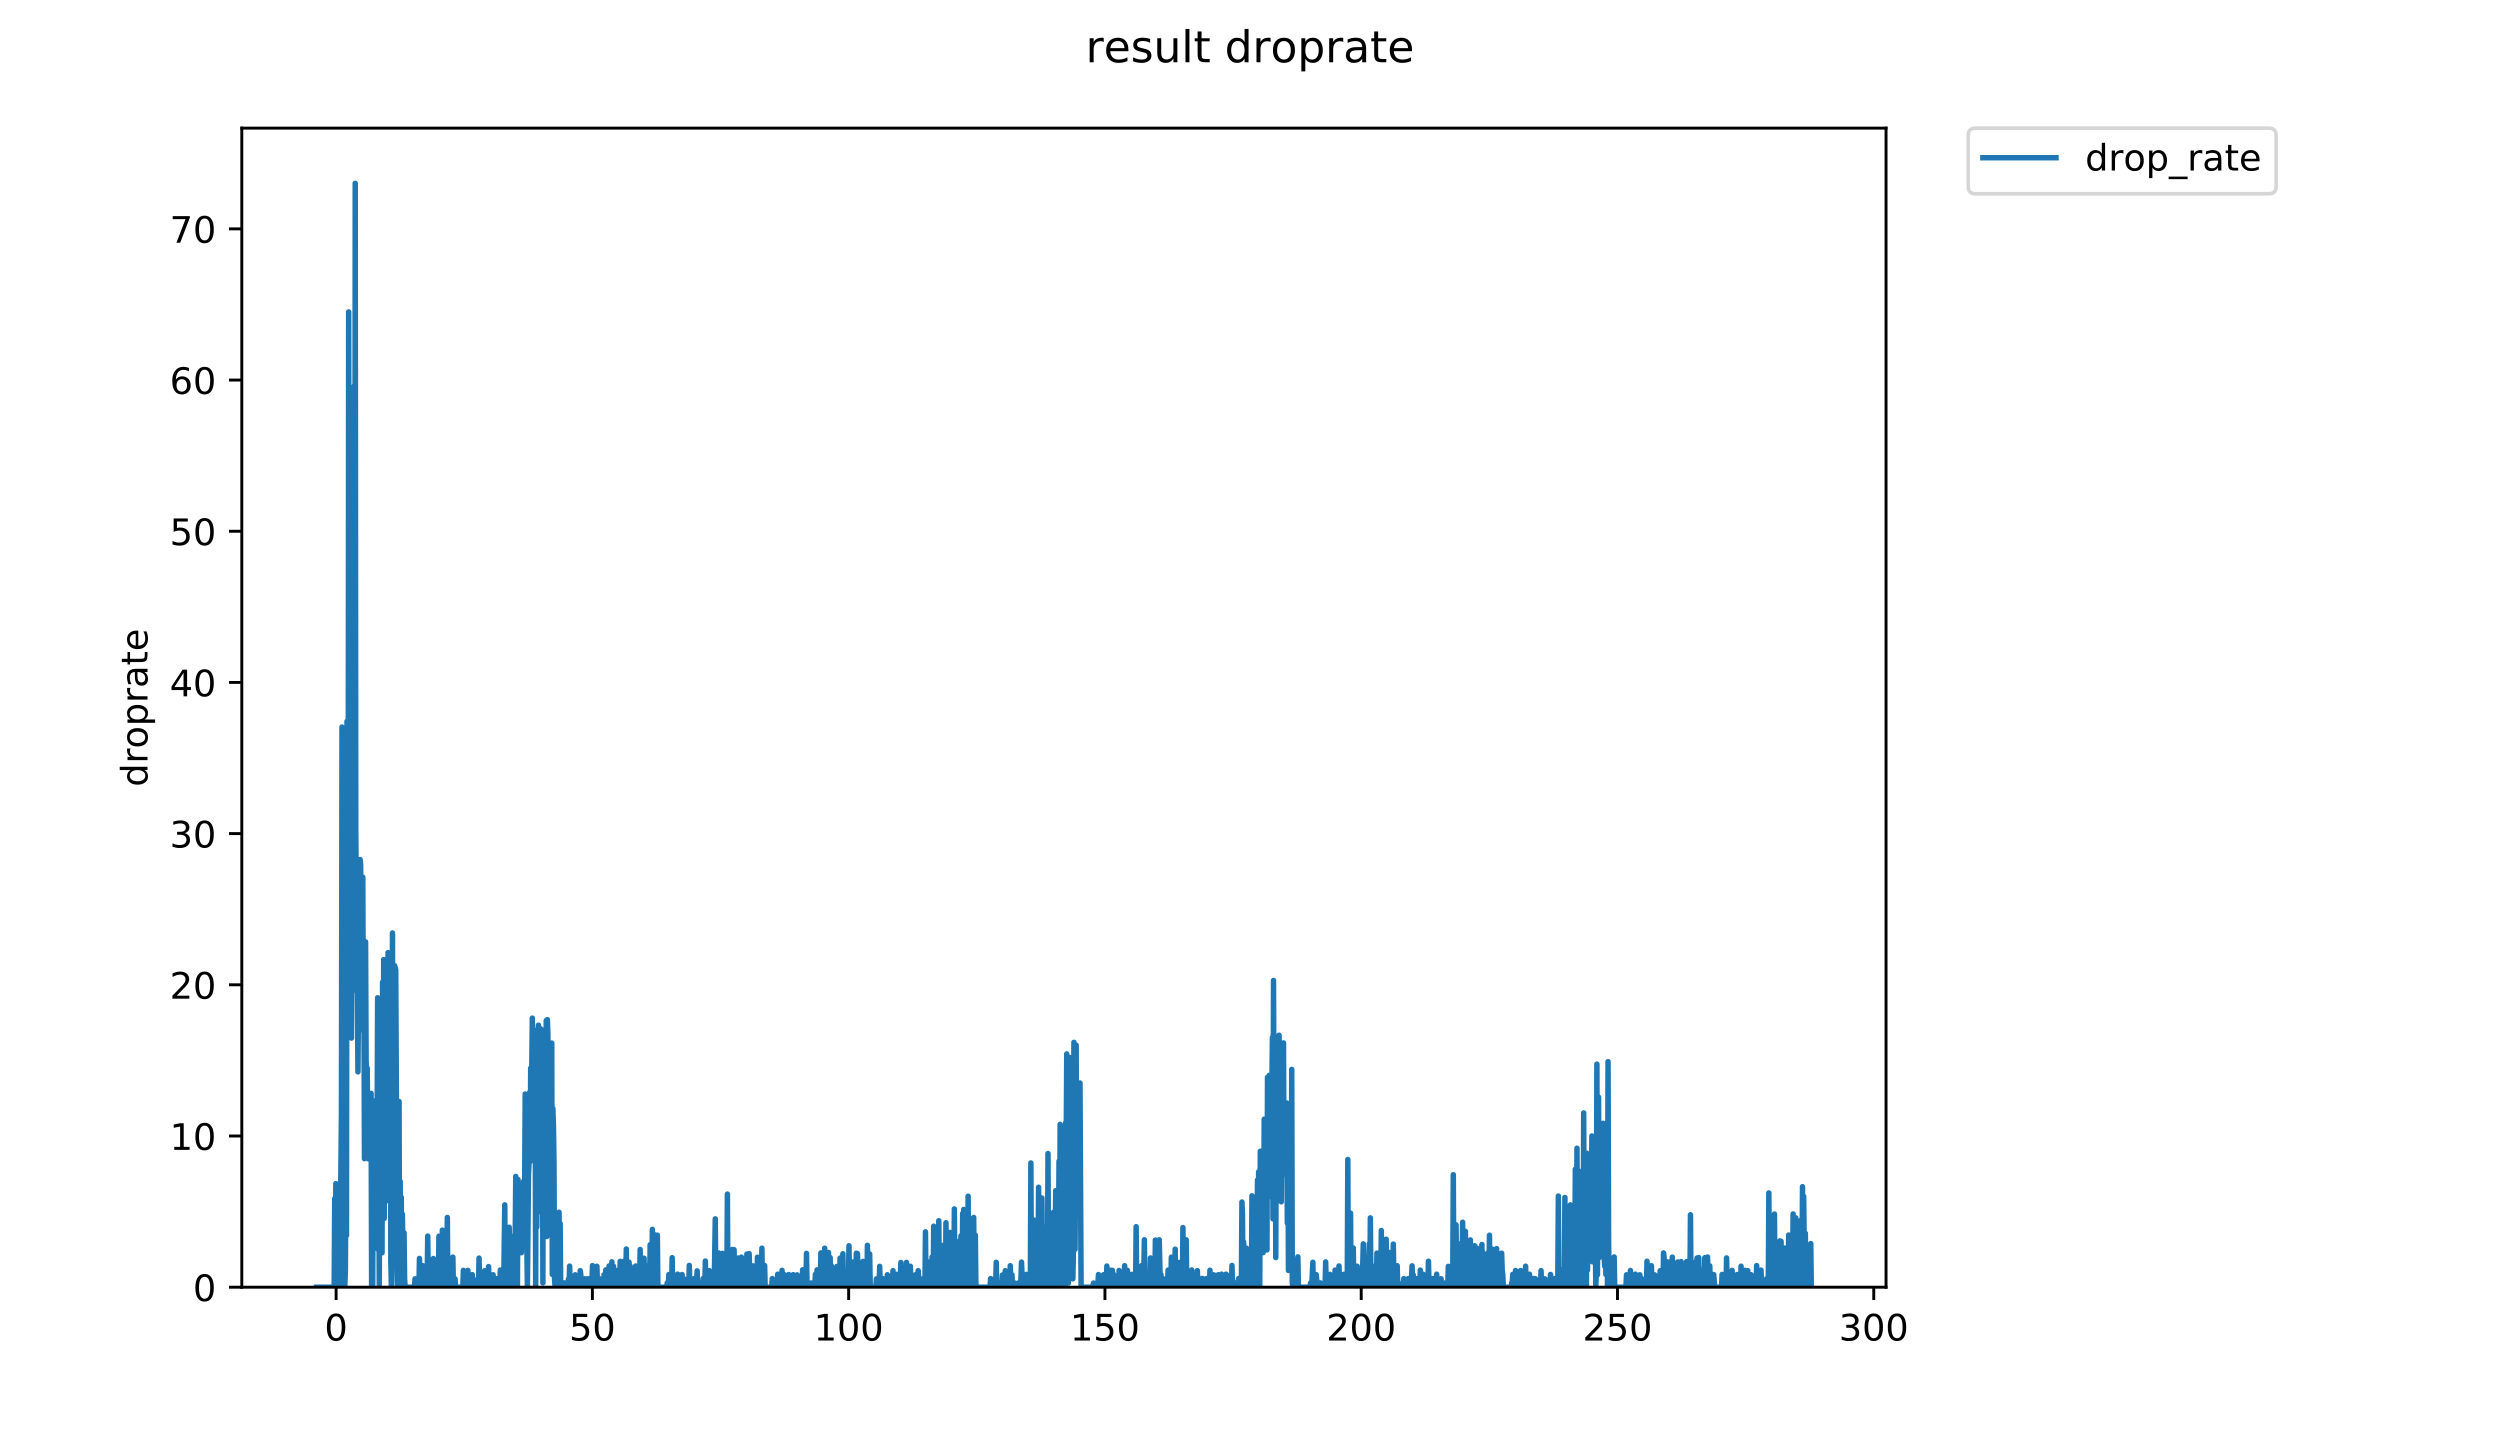 <?xml version="1.0" encoding="utf-8" standalone="no"?>
<!DOCTYPE svg PUBLIC "-//W3C//DTD SVG 1.1//EN"
  "http://www.w3.org/Graphics/SVG/1.1/DTD/svg11.dtd">
<!-- Created with matplotlib (https://matplotlib.org/) -->
<svg height="396pt" version="1.1" viewBox="0 0 684 396" width="684pt" xmlns="http://www.w3.org/2000/svg" xmlns:xlink="http://www.w3.org/1999/xlink">
 <defs>
  <style type="text/css">
*{stroke-linecap:butt;stroke-linejoin:round;}
  </style>
 </defs>
 <g id="figure_1">
  <g id="patch_1">
   <path d="M 0 396 
L 684 396 
L 684 0 
L 0 0 
z
" style="fill:#ffffff;"/>
  </g>
  <g id="axes_1">
   <g id="patch_2">
    <path d="M 66.159 352.174 
L 516.019 352.174 
L 516.019 35.062 
L 66.159 35.062 
z
" style="fill:#ffffff;"/>
   </g>
   <g id="matplotlib.axis_1">
    <g id="xtick_1">
     <g id="line2d_1">
      <defs>
       <path d="M 0 0 
L 0 3.5 
" id="maed4a3ea52" style="stroke:#000000;stroke-width:0.8;"/>
      </defs>
      <g>
       <use style="stroke:#000000;stroke-width:0.8;" x="91.959" xlink:href="#maed4a3ea52" y="352.174"/>
      </g>
     </g>
     <g id="text_1">
      <!-- 0 -->
      <defs>
       <path d="M 31.781 66.406 
Q 24.172 66.406 20.328 58.906 
Q 16.5 51.422 16.5 36.375 
Q 16.5 21.391 20.328 13.891 
Q 24.172 6.391 31.781 6.391 
Q 39.453 6.391 43.281 13.891 
Q 47.125 21.391 47.125 36.375 
Q 47.125 51.422 43.281 58.906 
Q 39.453 66.406 31.781 66.406 
z
M 31.781 74.219 
Q 44.047 74.219 50.516 64.516 
Q 56.984 54.828 56.984 36.375 
Q 56.984 17.969 50.516 8.266 
Q 44.047 -1.422 31.781 -1.422 
Q 19.531 -1.422 13.062 8.266 
Q 6.594 17.969 6.594 36.375 
Q 6.594 54.828 13.062 64.516 
Q 19.531 74.219 31.781 74.219 
z
" id="DejaVuSans-48"/>
      </defs>
      <g transform="translate(88.777 366.773)scale(0.1 -0.1)">
       <use xlink:href="#DejaVuSans-48"/>
      </g>
     </g>
    </g>
    <g id="xtick_2">
     <g id="line2d_2">
      <g>
       <use style="stroke:#000000;stroke-width:0.8;" x="162.076" xlink:href="#maed4a3ea52" y="352.174"/>
      </g>
     </g>
     <g id="text_2">
      <!-- 50 -->
      <defs>
       <path d="M 10.797 72.906 
L 49.516 72.906 
L 49.516 64.594 
L 19.828 64.594 
L 19.828 46.734 
Q 21.969 47.469 24.109 47.828 
Q 26.266 48.188 28.422 48.188 
Q 40.625 48.188 47.75 41.5 
Q 54.891 34.812 54.891 23.391 
Q 54.891 11.625 47.562 5.094 
Q 40.234 -1.422 26.906 -1.422 
Q 22.312 -1.422 17.547 -0.641 
Q 12.797 0.141 7.719 1.703 
L 7.719 11.625 
Q 12.109 9.234 16.797 8.062 
Q 21.484 6.891 26.703 6.891 
Q 35.156 6.891 40.078 11.328 
Q 45.016 15.766 45.016 23.391 
Q 45.016 31 40.078 35.438 
Q 35.156 39.891 26.703 39.891 
Q 22.75 39.891 18.812 39.016 
Q 14.891 38.141 10.797 36.281 
z
" id="DejaVuSans-53"/>
      </defs>
      <g transform="translate(155.713 366.773)scale(0.1 -0.1)">
       <use xlink:href="#DejaVuSans-53"/>
       <use x="63.623" xlink:href="#DejaVuSans-48"/>
      </g>
     </g>
    </g>
    <g id="xtick_3">
     <g id="line2d_3">
      <g>
       <use style="stroke:#000000;stroke-width:0.8;" x="232.193" xlink:href="#maed4a3ea52" y="352.174"/>
      </g>
     </g>
     <g id="text_3">
      <!-- 100 -->
      <defs>
       <path d="M 12.406 8.297 
L 28.516 8.297 
L 28.516 63.922 
L 10.984 60.406 
L 10.984 69.391 
L 28.422 72.906 
L 38.281 72.906 
L 38.281 8.297 
L 54.391 8.297 
L 54.391 0 
L 12.406 0 
z
" id="DejaVuSans-49"/>
      </defs>
      <g transform="translate(222.649 366.773)scale(0.1 -0.1)">
       <use xlink:href="#DejaVuSans-49"/>
       <use x="63.623" xlink:href="#DejaVuSans-48"/>
       <use x="127.246" xlink:href="#DejaVuSans-48"/>
      </g>
     </g>
    </g>
    <g id="xtick_4">
     <g id="line2d_4">
      <g>
       <use style="stroke:#000000;stroke-width:0.8;" x="302.31" xlink:href="#maed4a3ea52" y="352.174"/>
      </g>
     </g>
     <g id="text_4">
      <!-- 150 -->
      <g transform="translate(292.766 366.773)scale(0.1 -0.1)">
       <use xlink:href="#DejaVuSans-49"/>
       <use x="63.623" xlink:href="#DejaVuSans-53"/>
       <use x="127.246" xlink:href="#DejaVuSans-48"/>
      </g>
     </g>
    </g>
    <g id="xtick_5">
     <g id="line2d_5">
      <g>
       <use style="stroke:#000000;stroke-width:0.8;" x="372.427" xlink:href="#maed4a3ea52" y="352.174"/>
      </g>
     </g>
     <g id="text_5">
      <!-- 200 -->
      <defs>
       <path d="M 19.188 8.297 
L 53.609 8.297 
L 53.609 0 
L 7.328 0 
L 7.328 8.297 
Q 12.938 14.109 22.625 23.891 
Q 32.328 33.688 34.812 36.531 
Q 39.547 41.844 41.422 45.531 
Q 43.312 49.219 43.312 52.781 
Q 43.312 58.594 39.234 62.25 
Q 35.156 65.922 28.609 65.922 
Q 23.969 65.922 18.812 64.312 
Q 13.672 62.703 7.812 59.422 
L 7.812 69.391 
Q 13.766 71.781 18.938 73 
Q 24.125 74.219 28.422 74.219 
Q 39.75 74.219 46.484 68.547 
Q 53.219 62.891 53.219 53.422 
Q 53.219 48.922 51.531 44.891 
Q 49.859 40.875 45.406 35.406 
Q 44.188 33.984 37.641 27.219 
Q 31.109 20.453 19.188 8.297 
z
" id="DejaVuSans-50"/>
      </defs>
      <g transform="translate(362.883 366.773)scale(0.1 -0.1)">
       <use xlink:href="#DejaVuSans-50"/>
       <use x="63.623" xlink:href="#DejaVuSans-48"/>
       <use x="127.246" xlink:href="#DejaVuSans-48"/>
      </g>
     </g>
    </g>
    <g id="xtick_6">
     <g id="line2d_6">
      <g>
       <use style="stroke:#000000;stroke-width:0.8;" x="442.544" xlink:href="#maed4a3ea52" y="352.174"/>
      </g>
     </g>
     <g id="text_6">
      <!-- 250 -->
      <g transform="translate(433 366.773)scale(0.1 -0.1)">
       <use xlink:href="#DejaVuSans-50"/>
       <use x="63.623" xlink:href="#DejaVuSans-53"/>
       <use x="127.246" xlink:href="#DejaVuSans-48"/>
      </g>
     </g>
    </g>
    <g id="xtick_7">
     <g id="line2d_7">
      <g>
       <use style="stroke:#000000;stroke-width:0.8;" x="512.661" xlink:href="#maed4a3ea52" y="352.174"/>
      </g>
     </g>
     <g id="text_7">
      <!-- 300 -->
      <defs>
       <path d="M 40.578 39.312 
Q 47.656 37.797 51.625 33 
Q 55.609 28.219 55.609 21.188 
Q 55.609 10.406 48.188 4.484 
Q 40.766 -1.422 27.094 -1.422 
Q 22.516 -1.422 17.656 -0.516 
Q 12.797 0.391 7.625 2.203 
L 7.625 11.719 
Q 11.719 9.328 16.594 8.109 
Q 21.484 6.891 26.812 6.891 
Q 36.078 6.891 40.938 10.547 
Q 45.797 14.203 45.797 21.188 
Q 45.797 27.641 41.281 31.266 
Q 36.766 34.906 28.719 34.906 
L 20.219 34.906 
L 20.219 43.016 
L 29.109 43.016 
Q 36.375 43.016 40.234 45.922 
Q 44.094 48.828 44.094 54.297 
Q 44.094 59.906 40.109 62.906 
Q 36.141 65.922 28.719 65.922 
Q 24.656 65.922 20.016 65.031 
Q 15.375 64.156 9.812 62.312 
L 9.812 71.094 
Q 15.438 72.656 20.344 73.438 
Q 25.25 74.219 29.594 74.219 
Q 40.828 74.219 47.359 69.109 
Q 53.906 64.016 53.906 55.328 
Q 53.906 49.266 50.438 45.094 
Q 46.969 40.922 40.578 39.312 
z
" id="DejaVuSans-51"/>
      </defs>
      <g transform="translate(503.117 366.773)scale(0.1 -0.1)">
       <use xlink:href="#DejaVuSans-51"/>
       <use x="63.623" xlink:href="#DejaVuSans-48"/>
       <use x="127.246" xlink:href="#DejaVuSans-48"/>
      </g>
     </g>
    </g>
   </g>
   <g id="matplotlib.axis_2">
    <g id="ytick_1">
     <g id="line2d_8">
      <defs>
       <path d="M 0 0 
L -3.5 0 
" id="m03112fdfb0" style="stroke:#000000;stroke-width:0.8;"/>
      </defs>
      <g>
       <use style="stroke:#000000;stroke-width:0.8;" x="66.159" xlink:href="#m03112fdfb0" y="352.174"/>
      </g>
     </g>
     <g id="text_8">
      <!-- 0 -->
      <g transform="translate(52.796 355.973)scale(0.1 -0.1)">
       <use xlink:href="#DejaVuSans-48"/>
      </g>
     </g>
    </g>
    <g id="ytick_2">
     <g id="line2d_9">
      <g>
       <use style="stroke:#000000;stroke-width:0.8;" x="66.159" xlink:href="#m03112fdfb0" y="310.809"/>
      </g>
     </g>
     <g id="text_9">
      <!-- 10 -->
      <g transform="translate(46.434 314.608)scale(0.1 -0.1)">
       <use xlink:href="#DejaVuSans-49"/>
       <use x="63.623" xlink:href="#DejaVuSans-48"/>
      </g>
     </g>
    </g>
    <g id="ytick_3">
     <g id="line2d_10">
      <g>
       <use style="stroke:#000000;stroke-width:0.8;" x="66.159" xlink:href="#m03112fdfb0" y="269.444"/>
      </g>
     </g>
     <g id="text_10">
      <!-- 20 -->
      <g transform="translate(46.434 273.243)scale(0.1 -0.1)">
       <use xlink:href="#DejaVuSans-50"/>
       <use x="63.623" xlink:href="#DejaVuSans-48"/>
      </g>
     </g>
    </g>
    <g id="ytick_4">
     <g id="line2d_11">
      <g>
       <use style="stroke:#000000;stroke-width:0.8;" x="66.159" xlink:href="#m03112fdfb0" y="228.079"/>
      </g>
     </g>
     <g id="text_11">
      <!-- 30 -->
      <g transform="translate(46.434 231.879)scale(0.1 -0.1)">
       <use xlink:href="#DejaVuSans-51"/>
       <use x="63.623" xlink:href="#DejaVuSans-48"/>
      </g>
     </g>
    </g>
    <g id="ytick_5">
     <g id="line2d_12">
      <g>
       <use style="stroke:#000000;stroke-width:0.8;" x="66.159" xlink:href="#m03112fdfb0" y="186.714"/>
      </g>
     </g>
     <g id="text_12">
      <!-- 40 -->
      <defs>
       <path d="M 37.797 64.312 
L 12.891 25.391 
L 37.797 25.391 
z
M 35.203 72.906 
L 47.609 72.906 
L 47.609 25.391 
L 58.016 25.391 
L 58.016 17.188 
L 47.609 17.188 
L 47.609 0 
L 37.797 0 
L 37.797 17.188 
L 4.891 17.188 
L 4.891 26.703 
z
" id="DejaVuSans-52"/>
      </defs>
      <g transform="translate(46.434 190.514)scale(0.1 -0.1)">
       <use xlink:href="#DejaVuSans-52"/>
       <use x="63.623" xlink:href="#DejaVuSans-48"/>
      </g>
     </g>
    </g>
    <g id="ytick_6">
     <g id="line2d_13">
      <g>
       <use style="stroke:#000000;stroke-width:0.8;" x="66.159" xlink:href="#m03112fdfb0" y="145.349"/>
      </g>
     </g>
     <g id="text_13">
      <!-- 50 -->
      <g transform="translate(46.434 149.149)scale(0.1 -0.1)">
       <use xlink:href="#DejaVuSans-53"/>
       <use x="63.623" xlink:href="#DejaVuSans-48"/>
      </g>
     </g>
    </g>
    <g id="ytick_7">
     <g id="line2d_14">
      <g>
       <use style="stroke:#000000;stroke-width:0.8;" x="66.159" xlink:href="#m03112fdfb0" y="103.984"/>
      </g>
     </g>
     <g id="text_14">
      <!-- 60 -->
      <defs>
       <path d="M 33.016 40.375 
Q 26.375 40.375 22.484 35.828 
Q 18.609 31.297 18.609 23.391 
Q 18.609 15.531 22.484 10.953 
Q 26.375 6.391 33.016 6.391 
Q 39.656 6.391 43.531 10.953 
Q 47.406 15.531 47.406 23.391 
Q 47.406 31.297 43.531 35.828 
Q 39.656 40.375 33.016 40.375 
z
M 52.594 71.297 
L 52.594 62.312 
Q 48.875 64.062 45.094 64.984 
Q 41.312 65.922 37.594 65.922 
Q 27.828 65.922 22.672 59.328 
Q 17.531 52.734 16.797 39.406 
Q 19.672 43.656 24.016 45.922 
Q 28.375 48.188 33.594 48.188 
Q 44.578 48.188 50.953 41.516 
Q 57.328 34.859 57.328 23.391 
Q 57.328 12.156 50.688 5.359 
Q 44.047 -1.422 33.016 -1.422 
Q 20.359 -1.422 13.672 8.266 
Q 6.984 17.969 6.984 36.375 
Q 6.984 53.656 15.188 63.938 
Q 23.391 74.219 37.203 74.219 
Q 40.922 74.219 44.703 73.484 
Q 48.484 72.75 52.594 71.297 
z
" id="DejaVuSans-54"/>
      </defs>
      <g transform="translate(46.434 107.784)scale(0.1 -0.1)">
       <use xlink:href="#DejaVuSans-54"/>
       <use x="63.623" xlink:href="#DejaVuSans-48"/>
      </g>
     </g>
    </g>
    <g id="ytick_8">
     <g id="line2d_15">
      <g>
       <use style="stroke:#000000;stroke-width:0.8;" x="66.159" xlink:href="#m03112fdfb0" y="62.62"/>
      </g>
     </g>
     <g id="text_15">
      <!-- 70 -->
      <defs>
       <path d="M 8.203 72.906 
L 55.078 72.906 
L 55.078 68.703 
L 28.609 0 
L 18.312 0 
L 43.219 64.594 
L 8.203 64.594 
z
" id="DejaVuSans-55"/>
      </defs>
      <g transform="translate(46.434 66.419)scale(0.1 -0.1)">
       <use xlink:href="#DejaVuSans-55"/>
       <use x="63.623" xlink:href="#DejaVuSans-48"/>
      </g>
     </g>
    </g>
    <g id="text_16">
     <!-- droprate -->
     <defs>
      <path d="M 45.406 46.391 
L 45.406 75.984 
L 54.391 75.984 
L 54.391 0 
L 45.406 0 
L 45.406 8.203 
Q 42.578 3.328 38.25 0.953 
Q 33.938 -1.422 27.875 -1.422 
Q 17.969 -1.422 11.734 6.484 
Q 5.516 14.406 5.516 27.297 
Q 5.516 40.188 11.734 48.094 
Q 17.969 56 27.875 56 
Q 33.938 56 38.25 53.625 
Q 42.578 51.266 45.406 46.391 
z
M 14.797 27.297 
Q 14.797 17.391 18.875 11.75 
Q 22.953 6.109 30.078 6.109 
Q 37.203 6.109 41.297 11.75 
Q 45.406 17.391 45.406 27.297 
Q 45.406 37.203 41.297 42.844 
Q 37.203 48.484 30.078 48.484 
Q 22.953 48.484 18.875 42.844 
Q 14.797 37.203 14.797 27.297 
z
" id="DejaVuSans-100"/>
      <path d="M 41.109 46.297 
Q 39.594 47.172 37.812 47.578 
Q 36.031 48 33.891 48 
Q 26.266 48 22.188 43.047 
Q 18.109 38.094 18.109 28.812 
L 18.109 0 
L 9.078 0 
L 9.078 54.688 
L 18.109 54.688 
L 18.109 46.188 
Q 20.953 51.172 25.484 53.578 
Q 30.031 56 36.531 56 
Q 37.453 56 38.578 55.875 
Q 39.703 55.766 41.062 55.516 
z
" id="DejaVuSans-114"/>
      <path d="M 30.609 48.391 
Q 23.391 48.391 19.188 42.75 
Q 14.984 37.109 14.984 27.297 
Q 14.984 17.484 19.156 11.844 
Q 23.344 6.203 30.609 6.203 
Q 37.797 6.203 41.984 11.859 
Q 46.188 17.531 46.188 27.297 
Q 46.188 37.016 41.984 42.703 
Q 37.797 48.391 30.609 48.391 
z
M 30.609 56 
Q 42.328 56 49.016 48.375 
Q 55.719 40.766 55.719 27.297 
Q 55.719 13.875 49.016 6.219 
Q 42.328 -1.422 30.609 -1.422 
Q 18.844 -1.422 12.172 6.219 
Q 5.516 13.875 5.516 27.297 
Q 5.516 40.766 12.172 48.375 
Q 18.844 56 30.609 56 
z
" id="DejaVuSans-111"/>
      <path d="M 18.109 8.203 
L 18.109 -20.797 
L 9.078 -20.797 
L 9.078 54.688 
L 18.109 54.688 
L 18.109 46.391 
Q 20.953 51.266 25.266 53.625 
Q 29.594 56 35.594 56 
Q 45.562 56 51.781 48.094 
Q 58.016 40.188 58.016 27.297 
Q 58.016 14.406 51.781 6.484 
Q 45.562 -1.422 35.594 -1.422 
Q 29.594 -1.422 25.266 0.953 
Q 20.953 3.328 18.109 8.203 
z
M 48.688 27.297 
Q 48.688 37.203 44.609 42.844 
Q 40.531 48.484 33.406 48.484 
Q 26.266 48.484 22.188 42.844 
Q 18.109 37.203 18.109 27.297 
Q 18.109 17.391 22.188 11.75 
Q 26.266 6.109 33.406 6.109 
Q 40.531 6.109 44.609 11.75 
Q 48.688 17.391 48.688 27.297 
z
" id="DejaVuSans-112"/>
      <path d="M 34.281 27.484 
Q 23.391 27.484 19.188 25 
Q 14.984 22.516 14.984 16.5 
Q 14.984 11.719 18.141 8.906 
Q 21.297 6.109 26.703 6.109 
Q 34.188 6.109 38.703 11.406 
Q 43.219 16.703 43.219 25.484 
L 43.219 27.484 
z
M 52.203 31.203 
L 52.203 0 
L 43.219 0 
L 43.219 8.297 
Q 40.141 3.328 35.547 0.953 
Q 30.953 -1.422 24.312 -1.422 
Q 15.922 -1.422 10.953 3.297 
Q 6 8.016 6 15.922 
Q 6 25.141 12.172 29.828 
Q 18.359 34.516 30.609 34.516 
L 43.219 34.516 
L 43.219 35.406 
Q 43.219 41.609 39.141 45 
Q 35.062 48.391 27.688 48.391 
Q 23 48.391 18.547 47.266 
Q 14.109 46.141 10.016 43.891 
L 10.016 52.203 
Q 14.938 54.109 19.578 55.047 
Q 24.219 56 28.609 56 
Q 40.484 56 46.344 49.844 
Q 52.203 43.703 52.203 31.203 
z
" id="DejaVuSans-97"/>
      <path d="M 18.312 70.219 
L 18.312 54.688 
L 36.812 54.688 
L 36.812 47.703 
L 18.312 47.703 
L 18.312 18.016 
Q 18.312 11.328 20.141 9.422 
Q 21.969 7.516 27.594 7.516 
L 36.812 7.516 
L 36.812 0 
L 27.594 0 
Q 17.188 0 13.234 3.875 
Q 9.281 7.766 9.281 18.016 
L 9.281 47.703 
L 2.688 47.703 
L 2.688 54.688 
L 9.281 54.688 
L 9.281 70.219 
z
" id="DejaVuSans-116"/>
      <path d="M 56.203 29.594 
L 56.203 25.203 
L 14.891 25.203 
Q 15.484 15.922 20.484 11.062 
Q 25.484 6.203 34.422 6.203 
Q 39.594 6.203 44.453 7.469 
Q 49.312 8.734 54.109 11.281 
L 54.109 2.781 
Q 49.266 0.734 44.188 -0.344 
Q 39.109 -1.422 33.891 -1.422 
Q 20.797 -1.422 13.156 6.188 
Q 5.516 13.812 5.516 26.812 
Q 5.516 40.234 12.766 48.109 
Q 20.016 56 32.328 56 
Q 43.359 56 49.781 48.891 
Q 56.203 41.797 56.203 29.594 
z
M 47.219 32.234 
Q 47.125 39.594 43.094 43.984 
Q 39.062 48.391 32.422 48.391 
Q 24.906 48.391 20.391 44.141 
Q 15.875 39.891 15.188 32.172 
z
" id="DejaVuSans-101"/>
     </defs>
     <g transform="translate(40.354 215.236)rotate(-90)scale(0.1 -0.1)">
      <use xlink:href="#DejaVuSans-100"/>
      <use x="63.477" xlink:href="#DejaVuSans-114"/>
      <use x="104.559" xlink:href="#DejaVuSans-111"/>
      <use x="165.74" xlink:href="#DejaVuSans-112"/>
      <use x="229.217" xlink:href="#DejaVuSans-114"/>
      <use x="270.33" xlink:href="#DejaVuSans-97"/>
      <use x="331.609" xlink:href="#DejaVuSans-116"/>
      <use x="370.818" xlink:href="#DejaVuSans-101"/>
     </g>
    </g>
   </g>
   <g id="line2d_16">
    <path clip-path="url(#p9c5a6b78cd)" d="M 86.607 352.174 
L 91.425 352.174 
L 91.581 327.921 
L 91.736 345.393 
L 91.891 323.842 
L 92.046 352.174 
L 92.953 352.174 
L 93.417 304.706 
L 93.569 198.928 
L 93.87 262.705 
L 94.023 346.429 
L 94.176 305.195 
L 94.331 352.174 
L 94.489 347.82 
L 94.644 320.701 
L 94.793 338.032 
L 94.941 197.351 
L 95.091 199.839 
L 95.243 266.191 
L 95.393 85.341 
L 95.545 222.764 
L 95.697 253.686 
L 95.847 249.051 
L 95.995 260.375 
L 96.145 284.016 
L 96.741 106.348 
L 96.892 105.62 
L 97.04 270.858 
L 97.189 50.163 
L 97.337 226.897 
L 97.635 262.353 
L 97.782 272.535 
L 97.931 293.25 
L 98.079 273.948 
L 98.373 281.842 
L 98.521 235.17 
L 98.668 236.543 
L 98.963 262.769 
L 99.11 255.616 
L 99.261 239.998 
L 99.413 279.381 
L 99.566 273.111 
L 99.716 317.02 
L 99.867 307.896 
L 100.018 257.692 
L 100.168 290.244 
L 100.318 293.584 
L 100.471 292.258 
L 100.624 316.554 
L 100.779 317.042 
L 100.931 304.933 
L 101.078 316.617 
L 101.378 299.887 
L 101.526 299.142 
L 101.675 352.174 
L 101.824 303.856 
L 101.974 352.174 
L 102.129 305.582 
L 102.278 334.597 
L 102.426 301.209 
L 102.574 316.515 
L 102.723 301.354 
L 102.873 326.394 
L 103.021 309.627 
L 103.17 310.927 
L 103.319 272.99 
L 103.473 341.862 
L 103.625 321.15 
L 103.773 352.174 
L 103.92 287.987 
L 104.073 336.088 
L 104.373 297.099 
L 104.523 342.773 
L 104.673 268.739 
L 104.823 330.035 
L 104.976 262.55 
L 105.125 333.372 
L 105.278 280.935 
L 105.427 274.394 
L 105.726 328.537 
L 105.874 282.245 
L 106.023 298.838 
L 106.174 260.638 
L 106.329 327.035 
L 106.484 291.144 
L 106.634 289.43 
L 106.782 271.346 
L 106.929 345.022 
L 107.083 352.174 
L 107.239 345.393 
L 107.386 255.262 
L 107.534 340.253 
L 107.682 265.651 
L 107.83 280.855 
L 107.977 264.214 
L 108.272 265.403 
L 108.728 352.174 
L 109.028 352.174 
L 109.182 301.375 
L 109.336 352.174 
L 109.487 323.207 
L 109.636 346.282 
L 109.786 327.566 
L 109.936 351.002 
L 110.086 332.197 
L 110.397 352.174 
L 110.546 337.268 
L 110.695 349.81 
L 110.843 352.174 
L 113.393 352.174 
L 113.547 349.889 
L 113.696 352.174 
L 113.851 352.174 
L 114.009 349.95 
L 114.158 352.174 
L 114.609 352.174 
L 114.766 344.306 
L 114.922 352.174 
L 115.527 352.174 
L 115.676 346.298 
L 115.825 352.174 
L 116.581 352.174 
L 116.878 349.81 
L 117.029 338.192 
L 117.179 349.831 
L 117.329 352.174 
L 117.797 352.174 
L 117.954 348.82 
L 118.106 352.174 
L 118.411 352.174 
L 118.567 344.327 
L 118.716 350.996 
L 118.872 352.174 
L 119.174 352.174 
L 119.327 345.299 
L 119.48 352.174 
L 119.632 352.174 
L 119.788 345.412 
L 119.941 352.174 
L 120.092 338.231 
L 120.245 352.174 
L 120.872 352.174 
L 121.029 336.565 
L 121.177 352.174 
L 121.486 352.174 
L 121.641 341.975 
L 121.792 348.669 
L 121.947 349.92 
L 122.095 352.174 
L 122.242 350.982 
L 122.389 333.101 
L 122.539 352.174 
L 123.754 352.174 
L 123.902 343.948 
L 124.05 352.174 
L 124.351 352.174 
L 124.505 349.895 
L 124.661 352.174 
L 126.627 352.174 
L 126.78 347.565 
L 126.934 352.174 
L 127.852 352.174 
L 128.005 347.591 
L 128.157 352.174 
L 128.914 352.174 
L 129.218 348.746 
L 129.373 352.174 
L 129.524 352.174 
L 129.68 351.044 
L 129.834 351.038 
L 129.988 352.174 
L 130.605 352.174 
L 130.758 349.895 
L 130.909 352.174 
L 131.063 344.219 
L 131.214 351.012 
L 131.37 352.174 
L 131.983 352.174 
L 132.136 348.737 
L 132.291 352.174 
L 132.444 352.174 
L 132.6 347.666 
L 132.754 352.174 
L 133.518 352.174 
L 133.674 346.539 
L 133.83 352.174 
L 133.986 352.174 
L 134.134 349.817 
L 134.289 352.174 
L 134.753 352.174 
L 134.908 348.774 
L 135.219 352.174 
L 135.677 352.174 
L 135.978 349.857 
L 136.128 352.174 
L 136.734 352.174 
L 136.884 347.487 
L 137.032 352.174 
L 137.802 352.174 
L 138.105 329.655 
L 138.255 352.174 
L 138.559 352.174 
L 138.712 336.132 
L 138.865 338.386 
L 139.014 352.174 
L 139.165 352.174 
L 139.314 335.769 
L 139.77 352.174 
L 139.926 339.81 
L 140.515 352.174 
L 140.668 352.174 
L 140.816 337.951 
L 140.963 337.828 
L 141.114 321.879 
L 141.266 348.717 
L 141.418 352.174 
L 141.567 352.174 
L 141.716 322.712 
L 141.865 341.598 
L 142.02 337.401 
L 142.176 337.522 
L 142.332 334.14 
L 142.487 334.091 
L 142.635 342.746 
L 142.785 329.846 
L 142.935 335.675 
L 143.237 323.207 
L 143.388 326.612 
L 143.537 326.247 
L 143.69 299.319 
L 143.843 333.79 
L 143.996 329.321 
L 144.295 352.174 
L 144.593 321.358 
L 144.747 317.799 
L 144.897 298.875 
L 145.046 317.802 
L 145.196 292.242 
L 145.345 305.169 
L 145.647 278.559 
L 145.798 292.581 
L 145.949 281.692 
L 146.098 283.627 
L 146.407 291.144 
L 146.56 352.174 
L 146.713 283.424 
L 146.863 335.722 
L 147.015 298.02 
L 147.171 330.642 
L 147.319 280.491 
L 147.469 289.892 
L 147.619 308.94 
L 147.774 308.752 
L 147.925 281.495 
L 148.079 331.606 
L 148.383 287.649 
L 148.534 351.002 
L 148.687 283.424 
L 148.836 320.445 
L 148.987 287.907 
L 149.139 281.692 
L 149.293 329.321 
L 149.446 279.244 
L 149.598 338.309 
L 149.749 278.972 
L 149.901 282.847 
L 150.052 327.705 
L 150.204 296.557 
L 150.354 306.859 
L 150.502 291.553 
L 150.654 292.915 
L 150.807 308.511 
L 150.957 285.381 
L 151.107 348.669 
L 151.257 303.235 
L 151.411 307.486 
L 151.566 317.988 
L 151.714 349.748 
L 151.869 352.174 
L 152.024 352.174 
L 152.179 338.575 
L 152.334 351.041 
L 152.488 339.639 
L 152.643 337.401 
L 152.797 343.033 
L 152.951 331.663 
L 153.106 348.784 
L 153.257 334.745 
L 153.409 352.174 
L 154.015 352.174 
L 154.17 351.038 
L 154.472 351.002 
L 154.624 352.174 
L 155.389 352.174 
L 155.544 349.914 
L 155.697 352.174 
L 155.85 346.413 
L 156.004 352.174 
L 157.224 352.174 
L 157.379 348.784 
L 157.684 352.174 
L 158.595 352.174 
L 158.75 347.641 
L 158.902 348.727 
L 159.056 352.174 
L 159.822 352.174 
L 159.974 349.87 
L 160.127 352.174 
L 160.576 352.174 
L 160.729 349.87 
L 160.883 352.174 
L 161.188 352.174 
L 161.337 349.824 
L 161.491 349.889 
L 161.644 352.174 
L 161.95 352.174 
L 162.097 346.265 
L 162.248 352.174 
L 162.855 352.174 
L 163.005 351.002 
L 163.156 351.019 
L 163.311 346.445 
L 163.463 352.174 
L 163.918 352.174 
L 164.071 349.876 
L 164.374 352.174 
L 164.524 352.174 
L 164.679 351.038 
L 164.828 351.002 
L 164.98 352.174 
L 165.134 352.174 
L 165.288 348.746 
L 165.593 352.174 
L 165.742 347.447 
L 165.893 352.174 
L 166.496 352.174 
L 166.647 346.364 
L 166.801 347.616 
L 166.95 352.174 
L 167.252 352.174 
L 167.405 345.241 
L 167.556 352.174 
L 167.709 352.174 
L 167.861 346.445 
L 168.015 351.028 
L 168.168 352.174 
L 168.473 352.174 
L 168.626 349.876 
L 168.777 351.012 
L 168.932 347.616 
L 169.083 352.174 
L 169.537 352.174 
L 169.687 345.103 
L 169.84 352.174 
L 170.142 352.174 
L 170.292 347.474 
L 170.442 351.006 
L 170.592 345.123 
L 170.746 352.174 
L 171.201 352.174 
L 171.353 341.717 
L 171.504 352.174 
L 171.953 352.174 
L 172.108 345.337 
L 172.263 352.174 
L 172.414 346.381 
L 172.568 351.028 
L 172.724 352.174 
L 172.872 348.618 
L 173.021 352.174 
L 173.327 348.698 
L 173.477 349.837 
L 173.63 352.174 
L 173.784 352.174 
L 173.935 346.381 
L 174.084 347.474 
L 174.391 352.174 
L 174.693 352.174 
L 174.841 349.817 
L 174.992 351.006 
L 175.145 341.862 
L 175.299 352.174 
L 175.606 352.174 
L 175.911 347.603 
L 176.061 352.174 
L 176.216 344.241 
L 176.37 352.174 
L 176.678 352.174 
L 176.827 346.298 
L 176.976 352.174 
L 177.427 352.174 
L 177.576 346.315 
L 177.729 352.174 
L 177.881 340.555 
L 178.031 352.174 
L 178.181 347.5 
L 178.334 352.174 
L 178.489 336.352 
L 178.645 352.174 
L 178.793 352.174 
L 178.943 351.009 
L 179.091 352.174 
L 179.238 337.869 
L 179.392 352.174 
L 179.703 352.174 
L 179.85 337.951 
L 179.998 352.174 
L 182.395 352.174 
L 182.548 351.015 
L 182.697 352.174 
L 182.846 352.174 
L 182.999 348.717 
L 183.148 352.174 
L 183.75 352.174 
L 183.902 344.109 
L 184.051 352.174 
L 185.109 352.174 
L 185.256 350.989 
L 185.404 348.608 
L 185.707 352.174 
L 186.459 352.174 
L 186.611 348.717 
L 186.763 352.174 
L 187.075 352.174 
L 187.233 349.95 
L 187.39 352.174 
L 187.691 352.174 
L 187.843 351.019 
L 187.994 351.015 
L 188.146 352.174 
L 188.447 352.174 
L 188.595 346.214 
L 188.742 352.174 
L 189.814 352.174 
L 189.962 349.817 
L 190.116 352.174 
L 190.429 352.174 
L 190.58 351.019 
L 190.738 347.714 
L 190.888 352.174 
L 191.501 352.174 
L 191.652 351.012 
L 191.8 352.174 
L 192.243 352.174 
L 192.39 349.797 
L 192.686 352.174 
L 192.833 352.174 
L 192.981 345.022 
L 193.131 352.174 
L 193.891 352.174 
L 194.046 347.629 
L 194.343 352.174 
L 195.397 352.174 
L 195.699 333.478 
L 195.853 352.174 
L 196.453 352.174 
L 196.603 342.8 
L 196.755 352.174 
L 197.513 352.174 
L 197.665 342.931 
L 197.815 352.174 
L 198.259 352.174 
L 198.408 349.804 
L 198.556 352.174 
L 198.706 350.999 
L 198.859 352.174 
L 199.013 326.7 
L 199.163 352.174 
L 199.913 352.174 
L 200.063 347.5 
L 200.219 352.174 
L 200.372 341.862 
L 200.529 352.174 
L 200.684 352.174 
L 200.838 341.918 
L 200.995 351.056 
L 201.152 352.174 
L 201.305 352.174 
L 201.459 347.603 
L 201.616 348.811 
L 201.77 352.174 
L 201.924 344.197 
L 202.082 352.174 
L 202.691 352.174 
L 202.84 343.948 
L 202.997 352.174 
L 203.145 352.174 
L 203.442 348.618 
L 203.591 352.174 
L 203.887 352.174 
L 204.192 349.882 
L 204.347 343.108 
L 204.503 352.174 
L 204.656 352.174 
L 204.809 349.876 
L 204.962 342.982 
L 205.266 352.174 
L 205.415 352.174 
L 205.72 348.737 
L 205.875 349.908 
L 206.026 346.348 
L 206.181 352.174 
L 206.335 352.174 
L 206.486 348.708 
L 206.635 352.174 
L 207.092 352.174 
L 207.241 343.971 
L 207.394 352.174 
L 208.004 352.174 
L 208.16 347.678 
L 208.308 352.174 
L 208.457 341.507 
L 208.608 352.174 
L 208.755 352.174 
L 208.906 351.009 
L 209.055 350.992 
L 209.203 346.248 
L 209.351 352.174 
L 211.138 352.174 
L 211.286 349.81 
L 211.434 352.174 
L 212.03 352.174 
L 212.178 350.986 
L 212.326 350.989 
L 212.477 352.174 
L 212.625 352.174 
L 212.773 348.618 
L 212.921 352.174 
L 213.811 352.174 
L 213.965 347.565 
L 214.114 352.174 
L 214.271 352.174 
L 214.422 351.022 
L 214.576 348.746 
L 214.726 352.174 
L 215.187 352.174 
L 215.34 349.863 
L 215.49 352.174 
L 215.639 352.174 
L 215.792 348.717 
L 215.947 349.908 
L 216.095 352.174 
L 216.854 352.174 
L 217.008 348.746 
L 217.162 349.895 
L 217.318 352.174 
L 217.931 352.174 
L 218.088 348.802 
L 218.244 352.174 
L 219.003 352.174 
L 219.155 349.85 
L 219.303 352.174 
L 219.451 352.174 
L 219.599 347.42 
L 219.751 352.174 
L 220.505 352.174 
L 220.657 342.931 
L 220.813 352.174 
L 221.724 352.174 
L 221.876 351.025 
L 222.032 351.047 
L 222.186 352.174 
L 222.796 352.174 
L 222.954 351.053 
L 223.103 348.659 
L 223.251 352.174 
L 223.399 350.989 
L 223.548 347.433 
L 223.699 352.174 
L 224.445 352.174 
L 224.594 342.8 
L 224.743 352.174 
L 225.187 352.174 
L 225.488 349.863 
L 225.636 341.507 
L 225.784 352.174 
L 226.525 352.174 
L 226.673 342.692 
L 226.821 352.174 
L 226.974 352.174 
L 227.125 344.063 
L 227.273 352.174 
L 227.421 346.231 
L 227.718 352.174 
L 228.167 352.174 
L 228.32 349.863 
L 228.473 352.174 
L 228.784 352.174 
L 228.939 346.508 
L 229.093 352.174 
L 229.395 352.174 
L 229.544 349.831 
L 229.693 352.174 
L 229.848 344.219 
L 229.999 352.174 
L 230.452 352.174 
L 230.606 343.033 
L 230.756 352.174 
L 231.06 352.174 
L 231.212 349.863 
L 231.367 349.908 
L 231.522 352.174 
L 231.975 352.174 
L 232.126 351.012 
L 232.282 340.841 
L 232.436 352.174 
L 232.748 352.174 
L 232.9 346.397 
L 233.051 352.174 
L 233.205 352.174 
L 233.358 345.28 
L 233.513 352.174 
L 234.135 352.174 
L 234.286 342.879 
L 234.441 351.044 
L 234.594 342.982 
L 234.896 352.174 
L 235.051 352.174 
L 235.199 350.992 
L 235.353 348.756 
L 235.504 352.174 
L 235.658 352.174 
L 235.809 349.844 
L 235.959 349.824 
L 236.108 345.123 
L 236.259 346.364 
L 236.415 352.174 
L 236.715 352.174 
L 236.867 347.539 
L 237.019 348.708 
L 237.172 352.174 
L 237.325 340.716 
L 237.478 352.174 
L 237.63 351.019 
L 237.786 352.174 
L 237.941 343.083 
L 238.097 352.174 
L 239.619 352.174 
L 239.776 349.914 
L 239.923 352.174 
L 240.525 352.174 
L 240.68 346.477 
L 240.83 352.174 
L 241.425 352.174 
L 241.575 349.837 
L 241.724 352.174 
L 242.643 352.174 
L 242.798 348.774 
L 242.951 349.889 
L 243.102 352.174 
L 244.02 352.174 
L 244.172 351.019 
L 244.327 347.641 
L 244.48 352.174 
L 244.936 352.174 
L 245.092 351.044 
L 245.246 348.746 
L 245.394 348.649 
L 245.547 352.174 
L 245.703 349.901 
L 245.858 352.174 
L 246.313 352.174 
L 246.47 345.43 
L 246.625 352.174 
L 247.702 352.174 
L 247.857 351.041 
L 248.012 345.393 
L 248.167 352.174 
L 248.768 352.174 
L 248.919 351.012 
L 249.072 346.445 
L 249.222 352.174 
L 250.14 352.174 
L 250.293 351.031 
L 250.448 348.774 
L 250.755 352.174 
L 251.06 352.174 
L 251.216 347.653 
L 251.516 352.174 
L 251.98 352.174 
L 252.292 349.932 
L 252.444 352.174 
L 253.059 352.174 
L 253.209 337.026 
L 253.358 352.174 
L 253.661 352.174 
L 253.964 349.901 
L 254.118 345.299 
L 254.269 352.174 
L 254.715 352.174 
L 255.015 343.948 
L 255.165 352.174 
L 255.314 352.174 
L 255.461 335.485 
L 255.61 352.174 
L 255.919 352.174 
L 256.076 342.085 
L 256.232 341.975 
L 256.388 352.174 
L 256.694 352.174 
L 256.849 333.992 
L 257.001 349.87 
L 257.154 349.87 
L 257.303 346.315 
L 257.457 351.035 
L 257.608 342.879 
L 257.763 352.174 
L 258.218 340.652 
L 258.368 352.174 
L 258.666 352.174 
L 258.816 334.547 
L 258.964 352.174 
L 259.119 352.174 
L 259.27 351.015 
L 259.422 338.27 
L 259.577 347.666 
L 259.732 348.774 
L 259.885 337.195 
L 260.033 352.174 
L 260.184 352.174 
L 260.336 345.28 
L 260.489 352.174 
L 260.642 337.195 
L 260.956 352.174 
L 261.111 330.759 
L 261.264 352.174 
L 261.416 347.552 
L 261.564 347.46 
L 261.718 344.131 
L 261.871 345.318 
L 262.024 352.174 
L 262.173 349.817 
L 262.324 343.995 
L 262.475 351.009 
L 262.626 339.429 
L 262.783 342.085 
L 262.933 338.112 
L 263.086 351.028 
L 263.237 352.174 
L 263.385 332.025 
L 263.533 350.992 
L 263.683 330.901 
L 263.831 350.996 
L 264.132 339.211 
L 264.28 350.989 
L 264.43 339.284 
L 264.58 352.174 
L 264.732 351.015 
L 264.879 327.284 
L 265.029 352.174 
L 265.336 333.425 
L 265.489 341.833 
L 265.643 337.36 
L 265.797 352.174 
L 265.951 352.174 
L 266.105 336.221 
L 266.253 335.675 
L 266.4 333.101 
L 266.552 352.174 
L 266.7 352.174 
L 266.848 337.951 
L 266.996 350.986 
L 267.149 352.174 
L 270.87 352.174 
L 271.018 349.824 
L 271.173 349.895 
L 271.328 352.174 
L 272.41 352.174 
L 272.565 345.374 
L 272.717 352.174 
L 273.336 352.174 
L 273.492 351.047 
L 273.647 351.044 
L 273.804 352.174 
L 274.117 352.174 
L 274.274 348.829 
L 274.424 352.174 
L 274.878 352.174 
L 275.034 347.666 
L 275.19 352.174 
L 276.26 352.174 
L 276.409 346.298 
L 276.562 352.174 
L 276.713 352.174 
L 276.869 348.784 
L 277.025 352.174 
L 277.336 352.174 
L 277.49 351.031 
L 277.645 351.041 
L 277.795 352.174 
L 278.404 352.174 
L 278.56 351.047 
L 278.716 351.047 
L 278.865 352.174 
L 279.174 352.174 
L 279.328 349.882 
L 279.482 345.318 
L 279.785 352.174 
L 280.092 352.174 
L 280.246 349.882 
L 280.393 352.174 
L 280.693 352.174 
L 280.844 348.679 
L 280.992 352.174 
L 281.898 352.174 
L 282.047 318.192 
L 282.199 352.174 
L 282.505 352.174 
L 282.66 351.038 
L 282.811 333.79 
L 283.265 352.174 
L 283.568 352.174 
L 283.715 346.214 
L 283.866 352.174 
L 284.013 346.214 
L 284.161 324.835 
L 284.309 352.174 
L 284.916 352.174 
L 285.067 327.773 
L 285.223 352.174 
L 285.521 352.174 
L 285.824 335.769 
L 285.976 352.174 
L 286.578 352.174 
L 286.731 315.608 
L 286.882 352.174 
L 287.034 352.174 
L 287.185 346.397 
L 287.337 346.397 
L 287.485 333.21 
L 287.782 352.174 
L 287.936 352.174 
L 288.088 332.477 
L 288.242 331.663 
L 288.396 335.034 
L 288.545 352.174 
L 288.853 325.747 
L 289.002 352.174 
L 289.149 327.141 
L 289.302 352.174 
L 289.45 352.174 
L 289.599 341.537 
L 289.747 317.703 
L 289.896 352.174 
L 290.051 307.61 
L 290.206 343.083 
L 290.355 332.366 
L 290.504 334.396 
L 290.653 352.174 
L 290.96 314.361 
L 291.109 341.598 
L 291.262 309.542 
L 291.41 352.174 
L 291.559 307.135 
L 291.711 314.044 
L 291.859 288.354 
L 292.012 347.565 
L 292.165 330.403 
L 292.32 351.041 
L 292.474 334.987 
L 292.627 289.327 
L 292.78 293.574 
L 292.929 306.082 
L 293.077 330.901 
L 293.229 331.376 
L 293.377 324.914 
L 293.531 349.882 
L 293.678 342.665 
L 293.827 285.191 
L 293.978 338.152 
L 294.131 341.804 
L 294.434 285.944 
L 294.585 322.048 
L 294.736 321.964 
L 295.039 297.653 
L 295.186 302.107 
L 295.337 301.929 
L 295.484 296.308 
L 295.788 352.174 
L 299.013 352.174 
L 299.169 351.044 
L 299.319 352.174 
L 300.24 352.174 
L 300.391 351.012 
L 300.544 348.717 
L 300.692 352.174 
L 301.458 352.174 
L 301.608 351.009 
L 301.761 351.022 
L 301.916 348.765 
L 302.063 352.174 
L 302.682 352.174 
L 302.834 346.397 
L 302.985 352.174 
L 303.751 352.174 
L 303.902 347.539 
L 304.05 352.174 
L 304.203 352.174 
L 304.356 347.565 
L 304.506 352.174 
L 304.656 348.659 
L 304.956 352.174 
L 305.717 352.174 
L 305.875 349.95 
L 306.028 352.174 
L 306.182 347.603 
L 306.337 351.044 
L 306.645 348.793 
L 306.797 352.174 
L 307.55 352.174 
L 307.7 346.298 
L 307.851 352.174 
L 308.303 352.174 
L 308.456 347.565 
L 308.607 352.174 
L 309.501 352.174 
L 309.651 348.659 
L 309.956 352.174 
L 310.701 352.174 
L 310.849 335.628 
L 310.998 352.174 
L 311.745 352.174 
L 311.895 349.831 
L 312.195 352.174 
L 312.344 346.282 
L 312.497 352.174 
L 312.797 352.174 
L 312.945 348.629 
L 313.095 339.211 
L 313.243 352.174 
L 313.69 352.174 
L 313.845 348.756 
L 313.998 352.174 
L 314.307 352.174 
L 314.456 348.639 
L 314.613 352.174 
L 314.767 344.175 
L 314.916 352.174 
L 315.065 352.174 
L 315.214 348.639 
L 315.363 352.174 
L 315.512 347.447 
L 315.662 351.002 
L 315.811 349.831 
L 315.961 350.999 
L 316.111 339.284 
L 316.263 352.174 
L 316.414 352.174 
L 316.565 348.688 
L 316.721 352.174 
L 317.023 352.174 
L 317.172 339.211 
L 317.473 352.174 
L 317.624 348.679 
L 317.773 352.174 
L 318.238 352.174 
L 318.393 349.92 
L 318.542 352.174 
L 318.986 352.174 
L 319.14 349.876 
L 319.289 352.174 
L 319.438 352.174 
L 319.589 347.5 
L 319.737 350.992 
L 319.884 349.797 
L 320.032 352.174 
L 320.328 352.174 
L 320.479 343.971 
L 320.628 351.002 
L 320.78 352.174 
L 320.929 349.817 
L 321.077 352.174 
L 321.378 352.174 
L 321.53 341.775 
L 321.679 352.174 
L 322.132 352.174 
L 322.287 347.641 
L 322.442 352.174 
L 322.597 345.412 
L 322.753 351.041 
L 322.904 352.174 
L 323.052 348.608 
L 323.2 352.174 
L 323.497 352.174 
L 323.648 335.861 
L 323.798 352.174 
L 323.947 352.174 
L 324.096 342.665 
L 324.244 352.174 
L 324.392 352.174 
L 324.541 339.211 
L 324.689 350.989 
L 324.844 352.174 
L 325.915 352.174 
L 326.064 347.46 
L 326.221 352.174 
L 327.443 352.174 
L 327.599 347.653 
L 327.751 352.174 
L 328.653 352.174 
L 328.801 349.804 
L 329.101 349.81 
L 329.25 352.174 
L 329.996 352.174 
L 330.143 349.81 
L 330.294 352.174 
L 330.891 352.174 
L 331.042 347.539 
L 331.197 352.174 
L 331.943 352.174 
L 332.1 348.793 
L 332.256 349.926 
L 332.41 352.174 
L 333.006 352.174 
L 333.159 351.022 
L 333.313 348.765 
L 333.469 352.174 
L 333.617 349.81 
L 333.915 352.174 
L 334.064 352.174 
L 334.212 348.608 
L 334.36 352.174 
L 335.123 352.174 
L 335.272 350.992 
L 335.42 348.618 
L 335.574 348.746 
L 335.727 352.174 
L 336.773 352.174 
L 336.921 350.989 
L 337.069 346.231 
L 337.217 352.174 
L 337.829 352.174 
L 337.979 351.006 
L 338.136 351.05 
L 338.292 352.174 
L 338.588 352.174 
L 338.888 349.804 
L 339.037 349.81 
L 339.19 352.174 
L 339.637 352.174 
L 339.788 328.87 
L 339.939 332.366 
L 340.091 352.174 
L 340.247 339.81 
L 340.559 352.174 
L 340.716 352.174 
L 341.019 341.507 
L 341.168 343.901 
L 341.318 352.174 
L 341.467 352.174 
L 341.623 343.133 
L 341.779 343.133 
L 341.93 345.28 
L 342.077 352.174 
L 342.381 352.174 
L 342.536 327.173 
L 342.831 352.174 
L 342.98 340.356 
L 343.128 339.137 
L 343.277 352.174 
L 343.425 345.103 
L 343.581 330.701 
L 343.737 352.174 
L 343.892 346.539 
L 344.048 322.869 
L 344.204 352.174 
L 344.36 320.615 
L 344.666 352.174 
L 344.822 314.98 
L 344.978 337.522 
L 345.13 340.684 
L 345.283 334.891 
L 345.433 322.796 
L 345.581 342.719 
L 345.735 338.462 
L 345.884 306.213 
L 346.036 333.739 
L 346.185 323.728 
L 346.333 335.675 
L 346.486 332.641 
L 346.641 341.975 
L 346.79 294.755 
L 346.939 317.998 
L 347.243 294.24 
L 347.542 327.355 
L 347.689 324.756 
L 348.136 283.812 
L 348.287 333.478 
L 348.435 268.262 
L 348.59 315.709 
L 348.741 316.355 
L 348.897 285.31 
L 349.048 344.063 
L 349.2 302.628 
L 349.349 316.718 
L 349.498 304.9 
L 349.646 320.264 
L 349.796 311.044 
L 349.943 283.233 
L 350.251 311.151 
L 350.404 300.754 
L 350.554 328.804 
L 350.705 303.373 
L 350.857 296.867 
L 351.008 320.625 
L 351.161 285.345 
L 351.31 319.176 
L 351.46 301.929 
L 351.607 321.269 
L 351.76 310.694 
L 351.912 321.064 
L 352.062 301.786 
L 352.213 334.647 
L 352.366 308.632 
L 352.519 347.591 
L 352.671 314.044 
L 352.82 315.641 
L 352.968 341.476 
L 353.12 333.687 
L 353.27 338.072 
L 353.42 292.581 
L 353.569 350.999 
L 353.718 352.174 
L 354.181 352.174 
L 354.332 348.688 
L 354.488 352.174 
L 354.643 346.523 
L 354.791 347.46 
L 355.093 343.877 
L 355.24 352.174 
L 358.431 352.174 
L 358.581 351.002 
L 358.737 352.174 
L 358.891 352.174 
L 359.198 345.356 
L 359.35 352.174 
L 359.964 352.174 
L 360.117 348.746 
L 360.423 352.174 
L 361.024 352.174 
L 361.173 350.992 
L 361.327 351.035 
L 361.479 352.174 
L 362.241 352.174 
L 362.393 351.031 
L 362.545 352.174 
L 362.698 345.261 
L 362.851 351.025 
L 363.004 352.174 
L 363.763 352.174 
L 363.914 348.679 
L 364.216 352.174 
L 365.134 352.174 
L 365.283 347.487 
L 365.436 352.174 
L 366.196 352.174 
L 366.347 346.364 
L 366.495 352.174 
L 367.386 352.174 
L 367.539 348.717 
L 367.688 348.649 
L 367.84 352.174 
L 368.605 352.174 
L 368.761 317.234 
L 368.914 352.174 
L 369.21 352.174 
L 369.357 348.598 
L 369.505 331.909 
L 369.653 352.174 
L 370.104 352.174 
L 370.251 341.446 
L 370.404 352.174 
L 370.557 351.028 
L 370.711 348.756 
L 370.858 352.174 
L 371.012 349.882 
L 371.163 352.174 
L 371.316 346.445 
L 371.467 352.174 
L 371.618 351.009 
L 371.771 347.565 
L 371.924 352.174 
L 372.072 349.817 
L 372.223 352.174 
L 372.377 348.765 
L 372.535 348.829 
L 372.692 352.174 
L 372.993 340.322 
L 373.289 352.174 
L 373.585 352.174 
L 373.735 343.971 
L 374.035 352.174 
L 374.186 347.5 
L 374.335 350.996 
L 374.483 350.992 
L 374.632 340.356 
L 374.779 352.174 
L 374.927 333.21 
L 375.079 351.015 
L 375.227 352.174 
L 375.375 352.174 
L 375.524 347.447 
L 375.675 347.513 
L 375.827 352.174 
L 375.981 346.477 
L 376.132 352.174 
L 376.583 352.174 
L 376.734 342.852 
L 376.889 352.174 
L 377.19 352.174 
L 377.338 343.877 
L 377.78 352.174 
L 377.927 336.677 
L 378.075 352.174 
L 378.222 348.588 
L 378.376 352.174 
L 378.524 339.174 
L 378.671 352.174 
L 378.818 345.022 
L 378.966 346.214 
L 379.113 352.174 
L 379.26 339.061 
L 379.408 352.174 
L 379.555 352.174 
L 379.703 350.989 
L 379.999 342.638 
L 380.15 352.174 
L 380.303 343.007 
L 380.455 342.905 
L 380.604 352.174 
L 380.759 344.241 
L 381.066 347.578 
L 381.214 340.389 
L 381.363 350.996 
L 381.516 352.174 
L 381.816 347.5 
L 381.965 352.174 
L 382.122 346.584 
L 382.27 346.298 
L 382.418 352.174 
L 383.639 352.174 
L 383.786 350.992 
L 383.938 351.015 
L 384.086 349.81 
L 384.235 352.174 
L 385.152 352.174 
L 385.302 349.831 
L 385.454 352.174 
L 385.753 352.174 
L 385.9 350.982 
L 386.048 352.174 
L 386.347 346.332 
L 386.5 352.174 
L 386.655 348.765 
L 386.808 352.174 
L 387.253 352.174 
L 387.401 349.804 
L 387.698 352.174 
L 387.848 351.002 
L 387.998 352.174 
L 388.447 352.174 
L 388.598 347.5 
L 388.746 352.174 
L 389.19 352.174 
L 389.338 348.618 
L 389.486 349.797 
L 389.634 352.174 
L 390.67 352.174 
L 390.819 345.063 
L 390.975 351.044 
L 391.122 352.174 
L 391.715 352.174 
L 392.012 349.817 
L 392.163 352.174 
L 392.77 352.174 
L 392.919 350.992 
L 393.067 348.618 
L 393.215 352.174 
L 394.118 352.174 
L 394.27 349.87 
L 394.427 352.174 
L 395.035 352.174 
L 395.191 351.047 
L 395.347 351.044 
L 395.497 352.174 
L 396.102 352.174 
L 396.256 346.477 
L 396.407 352.174 
L 397.316 352.174 
L 397.466 349.831 
L 397.621 321.407 
L 397.774 352.174 
L 398.076 352.174 
L 398.228 351.015 
L 398.382 335.128 
L 398.532 352.174 
L 398.978 352.174 
L 399.125 340.322 
L 399.273 352.174 
L 399.569 343.854 
L 399.724 352.174 
L 400.022 352.174 
L 400.17 334.396 
L 400.321 349.831 
L 400.471 352.174 
L 400.782 352.174 
L 400.931 336.897 
L 401.08 352.174 
L 401.539 352.174 
L 401.688 343.877 
L 401.839 352.174 
L 401.995 352.174 
L 402.298 339.248 
L 402.453 351.041 
L 402.609 352.174 
L 402.759 347.513 
L 402.908 348.649 
L 403.065 352.174 
L 403.213 352.174 
L 403.362 350.996 
L 403.517 340.841 
L 403.666 352.174 
L 403.814 352.174 
L 403.962 341.507 
L 404.11 352.174 
L 404.258 343.877 
L 404.407 352.174 
L 404.555 347.42 
L 404.703 350.989 
L 404.851 348.618 
L 404.999 341.476 
L 405.146 352.174 
L 405.294 352.174 
L 405.445 340.489 
L 405.593 350.992 
L 405.741 342.692 
L 405.889 347.433 
L 406.037 347.42 
L 406.333 352.174 
L 406.481 347.406 
L 406.63 352.174 
L 406.926 343.877 
L 407.074 346.248 
L 407.222 342.692 
L 407.371 348.618 
L 407.519 337.951 
L 407.667 352.174 
L 407.815 347.42 
L 407.963 347.433 
L 408.114 352.174 
L 408.262 352.174 
L 408.415 341.804 
L 408.565 352.174 
L 408.714 348.639 
L 408.865 351.009 
L 409.02 341.947 
L 409.326 352.174 
L 409.475 341.628 
L 409.628 352.174 
L 409.778 344.018 
L 409.931 352.174 
L 410.085 343.058 
L 410.238 348.727 
L 410.392 344.197 
L 410.546 349.901 
L 410.85 342.879 
L 411.003 347.565 
L 411.157 348.746 
L 411.311 352.174 
L 413.458 352.174 
L 413.605 350.982 
L 413.753 350.989 
L 413.903 348.649 
L 414.2 352.174 
L 414.348 349.804 
L 414.502 352.174 
L 414.656 347.603 
L 414.813 352.174 
L 415.877 352.174 
L 416.031 347.616 
L 416.186 352.174 
L 416.645 352.174 
L 416.801 349.92 
L 416.952 352.174 
L 417.252 352.174 
L 417.405 346.429 
L 417.56 352.174 
L 418.167 352.174 
L 418.315 350.999 
L 418.464 348.629 
L 418.613 352.174 
L 419.217 352.174 
L 419.365 349.797 
L 419.512 352.174 
L 419.807 352.174 
L 419.957 349.831 
L 420.11 349.882 
L 420.263 352.174 
L 421.475 352.174 
L 421.63 347.641 
L 421.785 352.174 
L 422.391 352.174 
L 422.546 349.901 
L 422.701 349.914 
L 422.855 352.174 
L 423.463 352.174 
L 423.612 350.992 
L 423.76 352.174 
L 424.071 352.174 
L 424.222 348.688 
L 424.376 349.895 
L 424.528 352.174 
L 425.292 352.174 
L 425.441 349.824 
L 425.594 349.863 
L 425.748 352.174 
L 426.051 352.174 
L 426.207 351.044 
L 426.362 327.242 
L 426.51 352.174 
L 426.952 352.174 
L 427.099 347.406 
L 427.252 347.565 
L 427.4 352.174 
L 428.006 352.174 
L 428.155 327.636 
L 428.306 351.002 
L 428.454 352.174 
L 428.763 352.174 
L 428.914 339.429 
L 429.063 336.854 
L 429.213 352.174 
L 429.366 352.174 
L 429.664 329.655 
L 429.813 345.103 
L 429.963 342.826 
L 430.118 352.174 
L 430.422 333.425 
L 430.719 352.174 
L 430.866 343.83 
L 431.013 319.895 
L 431.161 349.797 
L 431.308 347.392 
L 431.461 314.151 
L 431.614 346.429 
L 431.769 352.174 
L 431.924 344.263 
L 432.08 320.529 
L 432.235 339.742 
L 432.391 320.529 
L 432.546 349.914 
L 432.701 352.174 
L 433 324.209 
L 433.148 350.992 
L 433.295 304.491 
L 433.443 348.598 
L 433.741 319.082 
L 433.891 351.002 
L 434.043 352.174 
L 434.191 315.537 
L 434.342 347.513 
L 434.653 319.577 
L 434.804 339.393 
L 434.952 316.617 
L 435.1 337.992 
L 435.248 342.665 
L 435.546 310.809 
L 435.698 345.222 
L 435.846 320.264 
L 436.14 319.895 
L 436.442 329.257 
L 436.597 352.174 
L 436.752 347.641 
L 436.908 291.144 
L 437.063 348.784 
L 437.213 304.401 
L 437.365 300.179 
L 437.517 344.086 
L 437.673 313.642 
L 437.824 319.64 
L 437.979 312.4 
L 438.134 325.05 
L 438.285 319.822 
L 438.44 339.639 
L 438.597 307.334 
L 438.748 315.096 
L 438.9 344.086 
L 439.054 346.461 
L 439.205 319.731 
L 439.356 348.679 
L 439.505 307.392 
L 439.807 352.174 
L 439.961 290.47 
L 440.116 339.708 
L 440.271 352.174 
L 440.729 352.174 
L 441.027 347.487 
L 441.337 344.284 
L 441.486 347.474 
L 441.634 343.901 
L 441.789 352.174 
L 444.854 352.174 
L 445.01 348.784 
L 445.166 352.174 
L 445.927 352.174 
L 446.081 347.603 
L 446.391 352.174 
L 446.85 352.174 
L 447.006 349.926 
L 447.155 349.824 
L 447.303 352.174 
L 447.451 348.608 
L 447.6 349.824 
L 447.75 352.174 
L 448.352 352.174 
L 448.502 351.002 
L 448.659 348.784 
L 448.816 352.174 
L 448.969 352.174 
L 449.117 349.804 
L 449.266 352.174 
L 450.469 352.174 
L 450.617 345.083 
L 450.765 352.174 
L 451.522 352.174 
L 451.67 350.989 
L 451.819 346.298 
L 451.971 352.174 
L 452.418 352.174 
L 452.567 350.992 
L 452.723 348.793 
L 452.873 352.174 
L 454.074 352.174 
L 454.23 347.678 
L 454.388 352.174 
L 454.994 352.174 
L 455.144 342.8 
L 455.293 343.971 
L 455.444 352.174 
L 455.742 352.174 
L 455.891 345.143 
L 456.042 352.174 
L 456.486 352.174 
L 456.641 345.337 
L 456.792 352.174 
L 456.942 352.174 
L 457.092 345.163 
L 457.394 352.174 
L 457.543 343.948 
L 457.693 352.174 
L 457.842 352.174 
L 457.995 348.737 
L 458.146 352.174 
L 458.295 352.174 
L 458.443 350.992 
L 458.591 352.174 
L 458.74 352.174 
L 458.89 349.831 
L 459.043 345.261 
L 459.349 352.174 
L 459.649 352.174 
L 459.95 345.183 
L 460.101 352.174 
L 460.251 352.174 
L 460.401 346.332 
L 460.559 346.554 
L 460.708 352.174 
L 461.16 352.174 
L 461.316 349.914 
L 461.465 345.163 
L 461.613 352.174 
L 461.909 352.174 
L 462.057 347.433 
L 462.205 347.42 
L 462.357 352.174 
L 462.51 332.359 
L 462.663 352.174 
L 462.958 352.174 
L 463.106 348.629 
L 463.254 348.598 
L 463.401 349.79 
L 463.549 347.433 
L 463.702 348.717 
L 464.001 345.163 
L 464.155 352.174 
L 464.308 344.197 
L 464.461 351.015 
L 464.612 352.174 
L 464.764 344.063 
L 464.917 351.022 
L 465.066 347.5 
L 465.37 347.513 
L 465.519 352.174 
L 465.669 352.174 
L 465.825 349.908 
L 465.973 349.817 
L 466.278 352.174 
L 466.431 344.109 
L 466.583 352.174 
L 467.035 352.174 
L 467.183 343.925 
L 467.338 352.174 
L 467.64 352.174 
L 467.79 346.332 
L 467.945 351.038 
L 468.102 352.174 
L 468.257 352.174 
L 468.41 348.727 
L 468.562 352.174 
L 468.714 352.174 
L 468.866 348.717 
L 469.175 352.174 
L 471.016 352.174 
L 471.166 348.688 
L 471.472 352.174 
L 471.928 352.174 
L 472.082 349.895 
L 472.239 352.174 
L 472.392 344.175 
L 472.546 352.174 
L 473.756 352.174 
L 473.909 347.578 
L 474.059 352.174 
L 475.129 352.174 
L 475.281 348.708 
L 475.436 352.174 
L 476.199 352.174 
L 476.351 346.429 
L 476.508 352.174 
L 477.261 352.174 
L 477.413 347.565 
L 477.721 352.174 
L 477.878 352.174 
L 478.186 347.653 
L 478.337 352.174 
L 478.947 352.174 
L 479.101 348.765 
L 479.41 352.174 
L 480.475 352.174 
L 480.622 346.265 
L 480.77 352.174 
L 481.51 352.174 
L 481.658 350.982 
L 481.809 347.5 
L 481.958 352.174 
L 482.426 352.174 
L 482.581 351.044 
L 482.733 352.174 
L 483.196 352.174 
L 483.347 349.85 
L 483.504 352.174 
L 483.805 352.174 
L 483.955 326.394 
L 484.104 348.639 
L 484.252 352.174 
L 484.4 352.174 
L 484.549 346.282 
L 484.702 346.413 
L 484.858 352.174 
L 485.174 352.174 
L 485.331 345.484 
L 485.489 332.159 
L 485.638 352.174 
L 486.082 352.174 
L 486.23 350.986 
L 486.385 343.083 
L 486.685 352.174 
L 486.836 352.174 
L 486.988 339.5 
L 487.144 352.174 
L 487.297 339.639 
L 487.448 351.012 
L 487.601 348.717 
L 487.749 342.746 
L 487.897 352.174 
L 488.191 352.174 
L 488.339 341.476 
L 488.487 343.854 
L 488.635 352.174 
L 488.784 348.629 
L 488.931 350.982 
L 489.083 348.698 
L 489.233 352.174 
L 489.381 337.91 
L 489.682 352.174 
L 489.834 352.174 
L 490.144 343.206 
L 490.292 350.996 
L 490.443 352.174 
L 490.592 332.14 
L 490.74 352.174 
L 491.036 342.719 
L 491.184 349.797 
L 491.332 333.21 
L 491.488 352.174 
L 491.797 352.174 
L 492.101 339.708 
L 492.257 352.174 
L 492.56 352.174 
L 492.714 333.891 
L 493.016 350.986 
L 493.163 324.677 
L 493.32 352.174 
L 493.476 327.31 
L 493.786 352.174 
L 493.941 337.441 
L 494.088 352.174 
L 494.235 349.783 
L 494.386 341.598 
L 494.533 352.174 
L 494.688 346.477 
L 494.982 352.174 
L 495.13 350.982 
L 495.277 348.588 
L 495.424 340.253 
L 495.571 352.174 
L 495.571 352.174 
" style="fill:none;stroke:#1f77b4;stroke-linecap:square;stroke-width:1.5;"/>
   </g>
   <g id="patch_3">
    <path d="M 66.159 352.174 
L 66.159 35.062 
" style="fill:none;stroke:#000000;stroke-linecap:square;stroke-linejoin:miter;stroke-width:0.8;"/>
   </g>
   <g id="patch_4">
    <path d="M 516.019 352.174 
L 516.019 35.062 
" style="fill:none;stroke:#000000;stroke-linecap:square;stroke-linejoin:miter;stroke-width:0.8;"/>
   </g>
   <g id="patch_5">
    <path d="M 66.159 352.174 
L 516.019 352.174 
" style="fill:none;stroke:#000000;stroke-linecap:square;stroke-linejoin:miter;stroke-width:0.8;"/>
   </g>
   <g id="patch_6">
    <path d="M 66.159 35.062 
L 516.019 35.062 
" style="fill:none;stroke:#000000;stroke-linecap:square;stroke-linejoin:miter;stroke-width:0.8;"/>
   </g>
   <g id="legend_1">
    <g id="patch_7">
     <path d="M 540.512 53.019 
L 620.748 53.019 
Q 622.748 53.019 622.748 51.019 
L 622.748 37.062 
Q 622.748 35.062 620.748 35.062 
L 540.512 35.062 
Q 538.512 35.062 538.512 37.062 
L 538.512 51.019 
Q 538.512 53.019 540.512 53.019 
z
" style="fill:#ffffff;opacity:0.8;stroke:#cccccc;stroke-linejoin:miter;"/>
    </g>
    <g id="line2d_17">
     <path d="M 542.512 43.161 
L 562.512 43.161 
" style="fill:none;stroke:#1f77b4;stroke-linecap:square;stroke-width:1.5;"/>
    </g>
    <g id="line2d_18"/>
    <g id="text_17">
     <!-- drop_rate -->
     <defs>
      <path d="M 50.984 -16.609 
L 50.984 -23.578 
L -0.984 -23.578 
L -0.984 -16.609 
z
" id="DejaVuSans-95"/>
     </defs>
     <g transform="translate(570.512 46.661)scale(0.1 -0.1)">
      <use xlink:href="#DejaVuSans-100"/>
      <use x="63.477" xlink:href="#DejaVuSans-114"/>
      <use x="104.559" xlink:href="#DejaVuSans-111"/>
      <use x="165.74" xlink:href="#DejaVuSans-112"/>
      <use x="229.217" xlink:href="#DejaVuSans-95"/>
      <use x="279.217" xlink:href="#DejaVuSans-114"/>
      <use x="320.33" xlink:href="#DejaVuSans-97"/>
      <use x="381.609" xlink:href="#DejaVuSans-116"/>
      <use x="420.818" xlink:href="#DejaVuSans-101"/>
     </g>
    </g>
   </g>
  </g>
  <g id="text_18">
   <!-- result droprate -->
   <defs>
    <path d="M 44.281 53.078 
L 44.281 44.578 
Q 40.484 46.531 36.375 47.5 
Q 32.281 48.484 27.875 48.484 
Q 21.188 48.484 17.844 46.438 
Q 14.5 44.391 14.5 40.281 
Q 14.5 37.156 16.891 35.375 
Q 19.281 33.594 26.516 31.984 
L 29.594 31.297 
Q 39.156 29.25 43.188 25.516 
Q 47.219 21.781 47.219 15.094 
Q 47.219 7.469 41.188 3.016 
Q 35.156 -1.422 24.609 -1.422 
Q 20.219 -1.422 15.453 -0.562 
Q 10.688 0.297 5.422 2 
L 5.422 11.281 
Q 10.406 8.688 15.234 7.391 
Q 20.062 6.109 24.812 6.109 
Q 31.156 6.109 34.562 8.281 
Q 37.984 10.453 37.984 14.406 
Q 37.984 18.062 35.516 20.016 
Q 33.062 21.969 24.703 23.781 
L 21.578 24.516 
Q 13.234 26.266 9.516 29.906 
Q 5.812 33.547 5.812 39.891 
Q 5.812 47.609 11.281 51.797 
Q 16.75 56 26.812 56 
Q 31.781 56 36.172 55.266 
Q 40.578 54.547 44.281 53.078 
z
" id="DejaVuSans-115"/>
    <path d="M 8.5 21.578 
L 8.5 54.688 
L 17.484 54.688 
L 17.484 21.922 
Q 17.484 14.156 20.5 10.266 
Q 23.531 6.391 29.594 6.391 
Q 36.859 6.391 41.078 11.031 
Q 45.312 15.672 45.312 23.688 
L 45.312 54.688 
L 54.297 54.688 
L 54.297 0 
L 45.312 0 
L 45.312 8.406 
Q 42.047 3.422 37.719 1 
Q 33.406 -1.422 27.688 -1.422 
Q 18.266 -1.422 13.375 4.438 
Q 8.5 10.297 8.5 21.578 
z
M 31.109 56 
z
" id="DejaVuSans-117"/>
    <path d="M 9.422 75.984 
L 18.406 75.984 
L 18.406 0 
L 9.422 0 
z
" id="DejaVuSans-108"/>
    <path id="DejaVuSans-32"/>
   </defs>
   <g transform="translate(297.048 17.038)scale(0.12 -0.12)">
    <use xlink:href="#DejaVuSans-114"/>
    <use x="41.082" xlink:href="#DejaVuSans-101"/>
    <use x="102.605" xlink:href="#DejaVuSans-115"/>
    <use x="154.705" xlink:href="#DejaVuSans-117"/>
    <use x="218.084" xlink:href="#DejaVuSans-108"/>
    <use x="245.867" xlink:href="#DejaVuSans-116"/>
    <use x="285.076" xlink:href="#DejaVuSans-32"/>
    <use x="316.863" xlink:href="#DejaVuSans-100"/>
    <use x="380.34" xlink:href="#DejaVuSans-114"/>
    <use x="421.422" xlink:href="#DejaVuSans-111"/>
    <use x="482.604" xlink:href="#DejaVuSans-112"/>
    <use x="546.08" xlink:href="#DejaVuSans-114"/>
    <use x="587.193" xlink:href="#DejaVuSans-97"/>
    <use x="648.473" xlink:href="#DejaVuSans-116"/>
    <use x="687.682" xlink:href="#DejaVuSans-101"/>
   </g>
  </g>
 </g>
 <defs>
  <clipPath id="p9c5a6b78cd">
   <rect height="317.112" width="449.861" x="66.159" y="35.062"/>
  </clipPath>
 </defs>
</svg>
